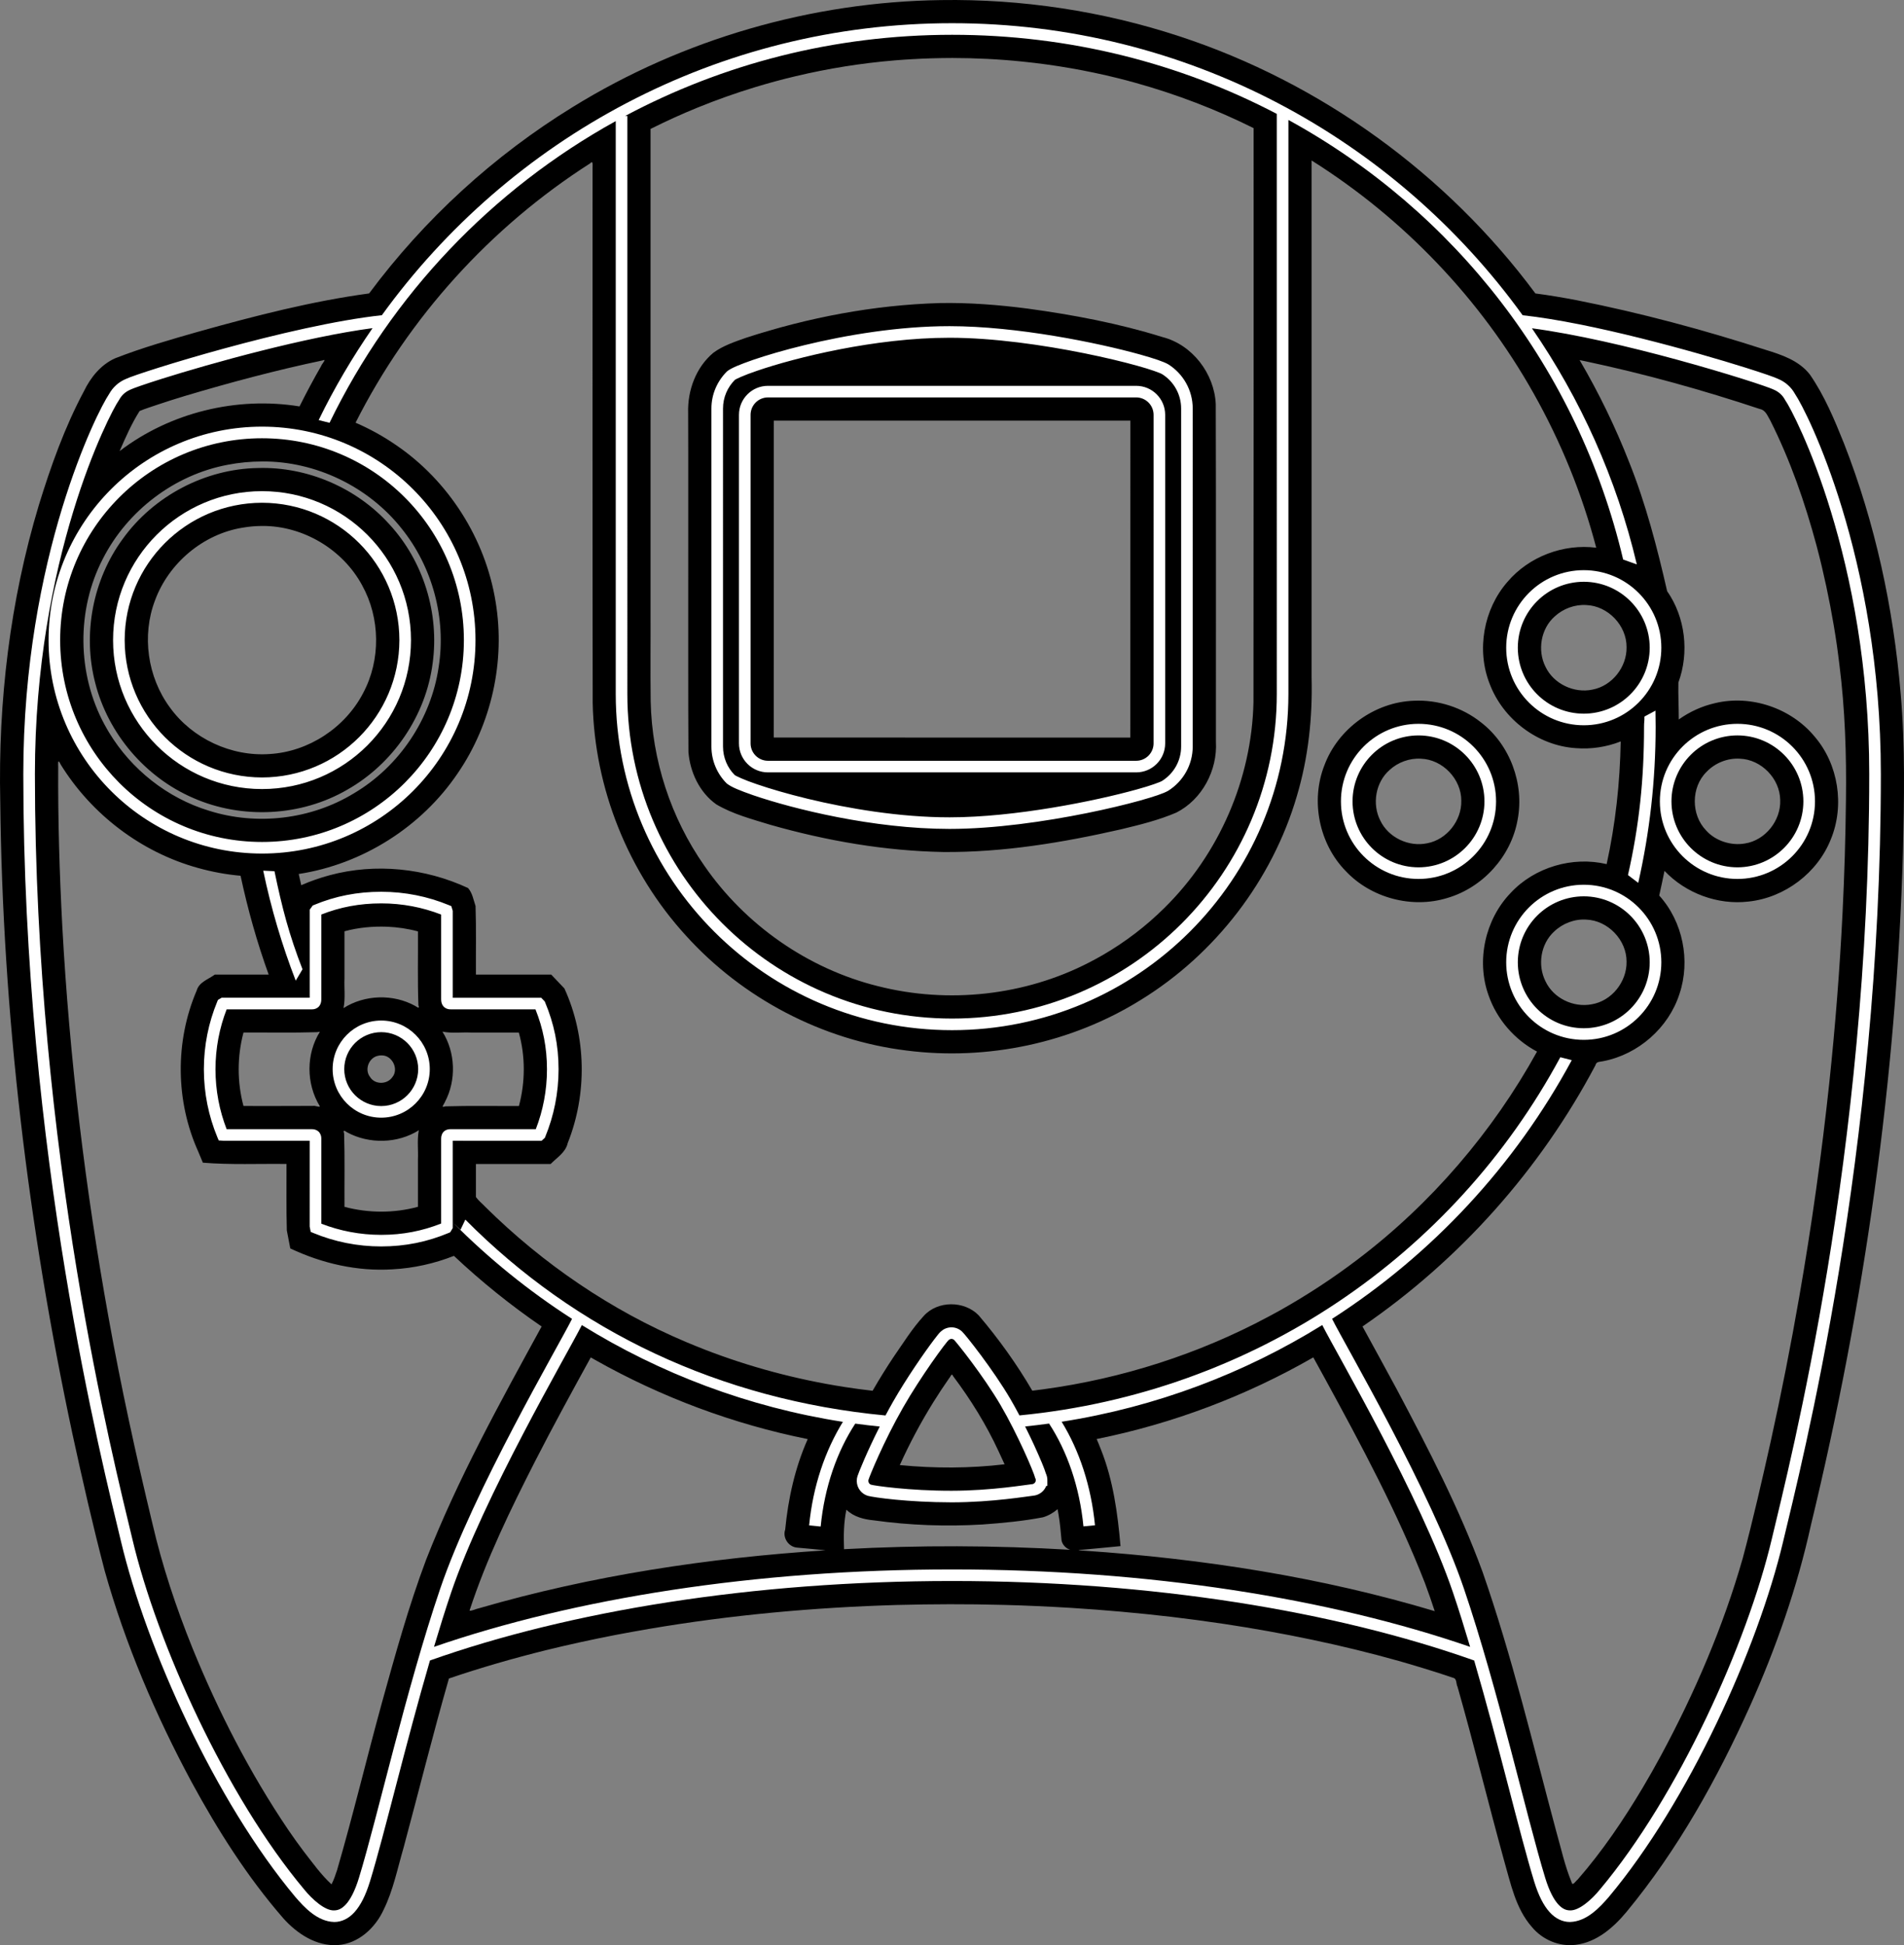 <?xml version="1.0" encoding="UTF-8" standalone="no"?>
<!-- Generator: Adobe Illustrator 13.0.0, SVG Export Plug-In . SVG Version: 6.00 Build 14948)  -->

<svg
   version="1.2"
   id="Layer_3"
   x="0px"
   y="0px"
   width="328.349"
   height="335.472"
   viewBox="0 0 328.349 335.472"
   xml:space="preserve"
   sodipodi:docname="controller.svg"
   inkscape:version="1.1.2 (0a00cf5339, 2022-02-04)"
   xmlns:inkscape="http://www.inkscape.org/namespaces/inkscape"
   xmlns:sodipodi="http://sodipodi.sourceforge.net/DTD/sodipodi-0.dtd"
   xmlns="http://www.w3.org/2000/svg"
   xmlns:svg="http://www.w3.org/2000/svg"
   xmlns:rdf="http://www.w3.org/1999/02/22-rdf-syntax-ns#"
   xmlns:cc="http://creativecommons.org/ns#"
   xmlns:dc="http://purl.org/dc/elements/1.1/"
   xmlns:ns="&amp;ns_sfw;"><rect x="0" y="0" width="328.349" height="335.472" fill="#808080" stroke="none"/><defs
   id="defs52">
	
	
</defs><sodipodi:namedview
   id="namedview50"
   pagecolor="#ffffff"
   bordercolor="#666666"
   borderopacity="1.0"
   inkscape:pageshadow="2"
   inkscape:pageopacity="0.0"
   inkscape:pagecheckerboard="0"
   showgrid="false"
   fit-margin-top="0"
   fit-margin-left="0"
   fit-margin-right="0"
   fit-margin-bottom="0"
   inkscape:zoom="1.451521"
   inkscape:cx="80.260634"
   inkscape:cy="89.216757"
   inkscape:window-width="1920"
   inkscape:window-height="996"
   inkscape:window-x="0"
   inkscape:window-y="0"
   inkscape:window-maximized="1"
   inkscape:current-layer="Layer_3" />
<path
   id="path878"
   d="M 162.262,0.015 C 139.959,0.318 117.767,6.73 98.783,18.45 c -13.608,8.362 -25.602,19.34 -35.131,32.158 -9.901,1.342 -19.598,3.848 -29.209,6.527 -4.915,1.404 -9.848,2.801 -14.611,4.666 -2.451,1.107 -4.21,3.295 -5.359,5.67 -3.322,6.219 -5.697,12.893 -7.766,19.617 -4.98,16.54 -7.046,33.891 -6.662,51.141 0.388,36.656 4.801,73.221 12.445,109.057 1.719,7.908 3.516,15.803 5.568,23.631 3.568,12.679 8.767,24.865 14.998,36.455 4.51,8.296 9.599,16.337 15.809,23.475 2.372,2.649 5.711,4.857 9.406,4.605 3.536,-0.256 6.43,-2.939 7.865,-6.049 1.679,-3.395 2.406,-7.141 3.463,-10.752 2.619,-9.72 5.041,-19.495 7.82,-29.172 5.476,-1.865 11.176,-3.504 16.705,-4.875 3.998,-0.982 8.021,-1.86 12.063,-2.643 1.8,-0.338 3.807,-0.709 5.691,-1.029 14.069,-2.399 28.474,-3.718 42.807,-4.133 6.006,-0.157 12.168,-0.177 18.232,-0.016 3.867,0.091 7.996,0.291 11.83,0.518 5.761,0.364 11.617,0.887 17.285,1.549 3.034,0.361 6.062,0.768 9.084,1.219 10.063,1.518 20.235,3.606 30.104,6.383 1.282,0.38 2.803,0.799 4.166,1.232 1.777,0.542 3.537,1.101 5.223,1.68 0.654,0.136 0.479,1.062 0.752,1.561 2.822,9.916 5.271,19.959 8.016,29.932 1.152,3.973 1.987,8.288 4.805,11.484 1.815,2.192 4.721,3.431 7.561,3.064 3.609,-0.434 6.517,-2.982 8.756,-5.678 8.823,-10.684 15.617,-22.892 21.293,-35.49 4.491,-10.036 8.144,-20.469 10.506,-31.217 9.193,-38.018 14.75,-76.96 15.871,-116.072 0.205,-9.116 0.4,-18.257 -0.398,-27.352 -1.241,-14.727 -4.383,-29.338 -9.768,-43.117 -1.648,-4.103 -3.36,-8.244 -5.891,-11.893 -1.888,-2.428 -4.919,-3.426 -7.746,-4.289 -10.643,-3.44 -21.471,-6.339 -32.443,-8.518 -2.369,-0.455 -4.748,-0.857 -7.141,-1.17 C 249.507,30.003 227.77,14.247 203.385,6.259 190.151,1.907 176.19,-0.199 162.262,0.015 Z m 1.928,9.986 c 4.092,0.011 8.035,0.2 12.129,0.619 5.556,0.564 11.073,1.52 16.492,2.869 0.898,0.227 2.071,0.529 3.066,0.812 6.995,1.952 13.808,4.556 20.309,7.795 -0.004,33.006 0.018,66.012 -0.023,99.018 -0.291,13.218 -5.935,26.206 -15.361,35.473 -3.163,3.141 -6.737,5.863 -10.59,8.104 -0.662,0.372 -1.575,0.895 -2.359,1.287 -11.102,5.742 -24.305,7.175 -36.408,4.109 -12.09,-2.986 -22.933,-10.567 -29.998,-20.809 -5.777,-8.253 -9.022,-18.233 -9.236,-28.303 -0.069,-5.243 0.001,-10.487 -0.023,-15.73 V 22.237 c 2.678,-1.344 5.441,-2.597 8.148,-3.697 3.242,-1.319 6.562,-2.496 9.848,-3.496 2.358,-0.718 4.679,-1.349 7.029,-1.902 5.535,-1.32 11.359,-2.256 17.107,-2.73 0.96,-0.081 1.95,-0.145 2.91,-0.201 2.318,-0.14 4.639,-0.199 6.961,-0.209 z m 61.998,17.678 0.086,0.051 0.021,0.014 c 15.771,9.942 29.041,23.829 38.172,40.088 4.716,8.368 8.364,17.339 10.807,26.629 -5.661,-0.716 -11.612,1.531 -15.311,5.895 -4.124,4.714 -5.366,11.733 -3.072,17.568 2.303,6.141 8.339,10.694 14.9,11.107 2.611,0.2 5.267,-0.197 7.703,-1.16 -0.126,7.11 -0.895,14.212 -2.424,21.16 -5.879,-1.391 -12.424,0.528 -16.549,4.963 -4.407,4.569 -5.961,11.651 -3.826,17.637 1.427,4.146 4.494,7.686 8.369,9.729 -7.629,13.823 -18.261,26.239 -30.918,35.834 -4.222,3.218 -8.674,6.133 -13.297,8.74 -0.581,0.309 -1.416,0.788 -2.111,1.15 -12.032,6.441 -25.23,10.671 -38.75,12.508 -0.553,0.074 -1.326,0.176 -1.965,0.252 -2.685,-4.598 -5.803,-8.946 -9.25,-13 -2.49,-2.563 -7.118,-2.564 -9.504,0.146 -1.976,2.148 -3.508,4.655 -5.174,7.041 -1.267,1.902 -2.474,3.844 -3.611,5.826 -1.703,-0.2 -3.332,-0.415 -4.965,-0.672 -8.213,-1.29 -16.291,-3.443 -24.043,-6.451 -0.966,-0.384 -2.178,-0.867 -3.229,-1.314 -12.875,-5.44 -24.62,-13.45 -34.547,-23.275 -0.533,-0.564 -1.198,-1.093 -1.627,-1.701 v -5.701 c 4.296,6.1e-4 8.591,0.002 12.887,0.002 1.087,-1.105 2.58,-1.987 2.945,-3.609 3.383,-8.482 3.23,-18.338 -0.568,-26.658 -0.76,-0.798 -1.519,-1.598 -2.277,-2.398 h -12.986 c -0.023,-3.94 0.067,-7.894 -0.064,-11.824 -0.363,-1.056 -0.538,-2.267 -1.301,-3.107 -7.383,-3.434 -15.962,-4.328 -23.846,-2.207 -1.678,0.448 -3.323,1.023 -4.912,1.725 -0.145,-0.646 -0.292,-1.291 -0.436,-1.938 11.006,-1.685 21.169,-8.126 27.406,-17.348 5.868,-8.547 8.249,-19.38 6.547,-29.604 -1.746,-10.838 -8.09,-20.84 -17.168,-27.018 -2.192,-1.511 -4.537,-2.802 -6.98,-3.859 9.156,-18.16 23.299,-33.758 40.43,-44.713 0.597,-0.657 0.423,0.401 0.436,0.924 0.008,30.71 -0.026,61.421 0.025,92.131 0.3,14.713 6.127,29.219 16.049,40.082 9.803,10.85 23.551,18.071 38.076,19.852 13.943,1.789 28.478,-1.297 40.418,-8.74 12.841,-7.91 22.64,-20.642 26.887,-35.125 1.978,-6.622 2.724,-13.566 2.547,-20.463 z m -64.135,24.59 c -11.35,0.324 -22.615,2.482 -33.4,5.988 -1.937,0.689 -3.954,1.348 -5.623,2.576 -3.014,2.506 -4.48,6.516 -4.359,10.377 0.04,10.048 9.2e-4,20.1 0.014,30.148 0.013,9.438 -0.025,18.878 0.037,28.314 0.266,3.486 1.912,6.995 4.799,9.049 2.875,1.704 6.149,2.549 9.318,3.525 9.713,2.769 19.762,4.511 29.873,4.697 10.319,0.075 20.565,-1.625 30.598,-3.912 3.23,-0.779 6.488,-1.573 9.547,-2.887 4.446,-2.246 7.123,-7.31 6.83,-12.236 -0.009,-19.408 0.029,-38.815 -0.027,-58.223 -0.245,-5.256 -4.038,-10.24 -9.189,-11.553 -7.574,-2.363 -15.398,-3.836 -23.25,-4.91 -5.027,-0.652 -10.095,-1.048 -15.166,-0.955 z m 110.352,9.834 c 0.326,0.066 0.651,0.133 0.977,0.199 10.194,2.157 20.25,4.958 30.135,8.244 0.996,0.194 1.314,1.235 1.785,2 3.444,6.847 5.965,14.127 7.957,21.518 0.289,1.098 0.637,2.448 0.918,3.65 1.062,4.493 1.939,9.032 2.602,13.602 0.121,0.957 0.302,2.179 0.422,3.244 0.982,7.735 1.24,15.539 1.137,23.33 -0.073,6.519 -0.261,12.957 -0.584,19.48 -0.476,9.742 -1.259,19.616 -2.283,29.324 -1.318,12.355 -3.042,24.661 -5.18,36.926 -1.44,8.313 -3.1,16.713 -4.922,24.957 -1.508,6.735 -3.04,13.468 -4.82,20.137 -3.387,11.851 -8.285,23.238 -14.127,34.078 -1.048,1.931 -2.061,3.726 -3.152,5.559 -3.316,5.549 -6.951,10.943 -11.209,15.816 -0.334,0.234 -0.886,1.235 -1.049,0.408 -1.168,-2.822 -1.801,-5.826 -2.641,-8.754 -4.021,-14.976 -7.591,-30.1 -12.709,-44.754 -3.984,-10.884 -9.345,-21.193 -14.76,-31.418 -1.96,-3.636 -3.95,-7.257 -5.934,-10.881 16.773,-11.479 30.676,-27.094 40.176,-45.061 0.136,-0.683 0.821,-0.558 1.35,-0.693 6.027,-1.165 11.259,-5.743 13.135,-11.6 1.93,-5.738 0.589,-12.471 -3.492,-16.963 0.314,-1.417 0.622,-2.835 0.91,-4.258 3.676,3.878 9.188,5.921 14.504,5.291 6.222,-0.659 11.905,-4.942 14.197,-10.773 2.377,-5.813 1.297,-12.888 -2.803,-17.666 -4.055,-4.914 -10.953,-7.267 -17.16,-5.783 -2.253,0.507 -4.396,1.482 -6.275,2.822 -2.7e-4,-2.124 -0.115,-4.263 -0.068,-6.377 1.897,-5.16 1.21,-11.232 -1.943,-15.758 -1.721,-7.539 -3.672,-15.052 -6.547,-22.244 -2.382,-6.079 -5.24,-11.972 -8.545,-17.604 z m -216.459,0.01 c 0.067,0.146 -0.51,0.775 -0.539,0.975 -1.322,2.296 -2.573,4.634 -3.754,7.006 -10.817,-1.759 -22.314,1.044 -31.029,7.711 1.028,-2.36 2.069,-4.744 3.449,-6.918 1,-0.428 2.124,-0.756 3.086,-1.094 1.597,-0.533 3.093,-1.011 4.74,-1.508 7.748,-2.307 15.734,-4.448 23.721,-6.123 0.21,-0.093 0.304,-0.097 0.326,-0.049 z m 77.5,10.428 h 61.492 c 0.002,18.223 -7.6e-4,36.445 -0.01,54.668 -20.497,0.004 -40.993,10e-4 -61.49,-0.01 -0.003,-18.219 -0.001,-36.439 0.008,-54.658 z m -88.236,7.045 c 9.218,-0.063 18.319,4.339 24.041,11.559 5.327,6.605 7.719,15.471 6.404,23.857 -1.299,8.965 -6.811,17.197 -14.609,21.809 -7.408,4.525 -16.771,5.627 -25.039,3 -7.136,-2.177 -13.35,-7.104 -17.201,-13.482 -0.164,-0.286 -0.559,-0.938 -0.787,-1.375 -4.732,-8.721 -4.855,-19.756 -0.287,-28.57 4.225,-8.303 12.369,-14.521 21.547,-16.23 1.954,-0.375 3.942,-0.563 5.932,-0.566 z m -0.721,1.131 c -9.11,0.146 -17.989,4.824 -23.309,12.213 -5.182,7.034 -6.96,16.419 -4.754,24.869 2.216,8.723 8.621,16.255 16.889,19.82 8.435,3.706 18.602,3.203 26.582,-1.43 7.927,-4.495 13.58,-12.801 14.721,-21.857 1.167,-8.539 -1.599,-17.536 -7.445,-23.883 -5.691,-6.32 -14.174,-9.989 -22.684,-9.732 z m 0.746,9.992 c 7.025,-0.04 13.871,4.04 17.207,10.219 3.143,5.657 3.243,12.881 0.184,18.596 -3.094,5.961 -9.395,10.119 -16.113,10.518 -6.62,0.479 -13.364,-2.662 -17.236,-8.059 -3.834,-5.217 -4.859,-12.369 -2.549,-18.43 2.374,-6.449 8.317,-11.458 15.123,-12.549 1.117,-0.197 2.251,-0.289 3.385,-0.295 z M 273.555,104.349 c 3.734,0.135 6.976,3.524 6.949,7.262 0.067,3.411 -2.489,6.677 -5.861,7.318 -3.19,0.69 -6.722,-0.98 -8.125,-3.945 -1.426,-2.838 -0.799,-6.567 1.607,-8.682 1.454,-1.337 3.453,-2.079 5.43,-1.953 z m -29.719,16.502 c -6.749,0.223 -13.095,4.812 -15.443,11.141 -2.4,6.11 -0.928,13.53 3.672,18.227 4.367,4.653 11.413,6.527 17.516,4.654 6.121,-1.78 11.017,-7.176 12.129,-13.463 1.203,-6.202 -1.298,-12.965 -6.311,-16.83 -3.242,-2.576 -7.427,-3.923 -11.562,-3.729 z m 56.221,9.996 c 3.682,0.14 6.895,3.437 6.943,7.123 0.146,3.537 -2.566,6.957 -6.088,7.502 -2.404,0.426 -5.111,-0.467 -6.684,-2.246 -2.62,-2.69 -2.624,-7.434 0.053,-10.09 1.473,-1.549 3.636,-2.426 5.775,-2.289 z m -55,0.002 c 3.729,0.137 6.972,3.521 6.947,7.256 0.072,3.414 -2.491,6.683 -5.863,7.326 -3.184,0.686 -6.709,-0.973 -8.115,-3.932 -1.437,-2.84 -0.809,-6.578 1.6,-8.697 1.452,-1.34 3.455,-2.077 5.432,-1.953 z m -234.865,0.514 c 0.063,0.069 0.15,0.219 0.266,0.477 l 0.016,0.025 c 5.313,8.592 13.888,15.125 23.639,17.816 2.409,0.679 4.882,1.136 7.375,1.357 1.234,5.778 2.838,11.481 4.844,17.039 h -9.279 c -1.118,0.823 -2.718,1.28 -3.139,2.766 -3.754,8.763 -3.653,19.076 0.273,27.764 0.266,0.638 0.532,1.276 0.797,1.914 4.799,0.388 9.616,0.159 14.424,0.221 0.021,3.819 -0.054,7.647 0.055,11.461 0.198,1.034 0.396,2.068 0.596,3.102 5.48,2.597 11.58,3.996 17.656,3.605 3.617,-0.192 7.197,-0.992 10.566,-2.318 4.717,4.44 9.78,8.515 15.123,12.178 -7.176,13.125 -14.458,26.262 -19.918,40.219 -3.037,8.088 -5.336,16.426 -7.645,24.744 -2.63,9.573 -4.932,19.238 -7.705,28.771 -0.277,0.841 -0.556,1.688 -0.965,2.477 -1.83,-1.685 -3.277,-3.738 -4.803,-5.691 -0.919,-1.216 -1.774,-2.421 -2.682,-3.744 -6.613,-9.79 -12.034,-20.359 -16.486,-31.293 -2.826,-7.005 -5.226,-14.192 -6.928,-21.557 -2.827,-11.741 -5.41,-23.543 -7.543,-35.432 -4.034,-22.37 -6.753,-44.846 -7.986,-67.527 -0.483,-9.113 -0.76,-18.302 -0.705,-27.486 -0.023,-0.567 -0.036,-1.093 0.154,-0.887 z m 263.361,27.236 c 3.728,0.137 6.97,3.514 6.951,7.248 0.067,3.462 -2.559,6.784 -6.004,7.357 -3.157,0.611 -6.618,-1.046 -7.984,-3.984 -1.395,-2.79 -0.821,-6.429 1.492,-8.557 1.464,-1.404 3.513,-2.197 5.545,-2.064 z m -206.807,1.223 c 1.799,0.079 3.593,0.338 5.332,0.811 0.031,4.242 -0.083,8.492 0.078,12.729 0.244,0.696 -0.139,0.367 -0.566,0.119 -3.788,-2.093 -8.698,-1.949 -12.35,0.381 0.341,-1.694 0.092,-3.444 0.168,-5.162 v -8.09 c 2.385,-0.645 4.872,-0.875 7.338,-0.787 z m 9.549,18.092 0.062,0.018 c 1.601,0.307 3.251,0.07 4.873,0.145 h 8.244 c 1.144,4.119 1.122,8.544 0.018,12.668 -4.23,0.024 -8.467,-0.069 -12.693,0.062 -0.87,0.307 -0.25,-0.308 -0.061,-0.775 1.975,-3.752 1.819,-8.524 -0.443,-12.117 z m -21.125,0.025 c -2.398,3.822 -2.381,8.945 -0.047,12.793 0.187,0.357 -0.826,-0.107 -1.154,-0.002 -3.993,0.032 -7.987,0.005 -11.98,0.014 -1.106,-4.126 -1.099,-8.544 0.002,-12.67 4.222,-0.025 8.452,0.071 12.67,-0.062 0.151,-0.009 0.435,-0.081 0.51,-0.072 z m 10.717,4.078 c 1.773,0.029 2.928,2.378 1.766,3.764 -0.886,1.272 -3,1.311 -3.832,-0.037 -0.984,-1.245 -0.255,-3.241 1.258,-3.635 0.261,-0.08 0.536,-0.11 0.809,-0.092 z m 6.359,12.9 c -0.019,0.077 -0.039,0.154 -0.059,0.23 -0.255,1.578 -0.043,3.193 -0.111,4.787 -2e-5,2.732 0,5.463 0,8.195 -4.123,1.122 -8.542,1.106 -12.668,0.006 -0.024,-4.217 0.066,-8.44 -0.065,-12.652 -0.215,-0.675 0.054,-0.507 0.531,-0.191 3.806,2.053 8.705,1.939 12.371,-0.375 z m 154.236,39.18 c 0.677,1.233 1.354,2.466 2.031,3.699 6.251,11.459 12.455,22.998 17.203,35.178 0.604,1.617 1.169,3.248 1.705,4.889 -19.619,-5.878 -39.978,-9.033 -60.387,-10.424 -0.311,-0.04 -1.613,-0.037 -0.703,-0.137 2.303,-0.198 4.603,-0.439 6.904,-0.652 -0.488,-5.635 -1.258,-11.318 -3.354,-16.609 -0.243,-0.624 -0.493,-1.247 -0.76,-1.861 13.102,-2.642 25.772,-7.42 37.359,-14.082 z m -124.6,0.006 c 0.262,0.15 0.523,0.299 0.785,0.449 11.394,6.429 23.803,11.059 36.629,13.641 -2.198,4.927 -3.37,10.26 -3.889,15.611 -0.49,1.403 0.592,2.997 2.066,3.104 1.634,0.131 3.266,0.307 4.898,0.463 -20.181,1.313 -40.315,4.338 -59.756,9.994 -0.501,0.089 -1.354,0.524 -1.643,0.404 2.932,-8.954 7.071,-17.448 11.342,-25.826 3.077,-6.006 6.315,-11.927 9.566,-17.84 z m 62.301,2.979 c 0.059,0.016 0.121,0.091 0.191,0.26 3.031,4.038 5.705,8.347 7.826,12.934 0.356,0.749 0.698,1.505 1.043,2.26 -5.995,0.711 -12.064,0.721 -18.07,0.135 1.702,-3.766 3.649,-7.421 5.836,-10.928 0.795,-1.282 1.753,-2.729 2.668,-4.037 0.192,-0.172 0.33,-0.67 0.506,-0.623 z m 18.201,23.193 c 0.054,0.308 0.108,0.616 0.162,0.924 0.265,1.481 0.373,2.993 0.521,4.479 0.16,0.754 0.768,1.383 1.502,1.605 -12.988,-0.771 -26.02,-0.815 -39.012,-0.105 -0.086,-2.277 -0.066,-4.573 0.404,-6.812 1.262,1.238 3.025,1.677 4.732,1.838 6.185,0.864 12.463,1.081 18.695,0.715 3.506,-0.25 7.024,-0.581 10.475,-1.242 0.93,-0.274 1.789,-0.771 2.52,-1.4 z" /><path
   id="path3"
   d="m 164.188,4.001 c -40.491,0 -76.293,19.878 -98.334,50.361 -7.924,0.86 -18.37,3.329 -27.15,5.727 -4.412,1.204 -8.395,2.39 -11.41,3.34 -2.983,0.944 -4.923,1.609 -5.65,1.957 -1.201,0.514 -2.191,1.416 -2.818,2.551 -1.086,1.605 -4.682,8.489 -8.121,19.736 -3.46,11.345 -6.686,27.046 -6.686,45.828 0,65.628 13.695,119.064 16.861,132.398 4.379,18.387 16.231,44.721 30.039,61.242 1.563,1.806 3.806,4.255 6.707,4.33 0.013,0 0.027,-5e-5 0.039,0.002 1.217,0 2.466,-0.568 3.479,-1.707 1.034,-1.151 1.911,-2.854 2.664,-5.305 2.497,-8.149 6.108,-23.569 10.342,-38.092 24.073,-8.525 55.572,-13.703 90.037,-13.703 34.465,0 65.961,5.182 90.037,13.707 4.234,14.522 7.844,29.939 10.338,38.086 0.753,2.452 1.628,4.156 2.664,5.305 1.013,1.139 2.262,1.708 3.484,1.707 h 0.039 c 2.901,-0.075 5.144,-2.524 6.707,-4.33 13.81,-16.52 25.664,-42.857 30.041,-61.244 3.165,-13.334 16.859,-66.768 16.859,-132.396 0,-18.782 -3.227,-34.483 -6.686,-45.828 -3.435,-11.245 -7.034,-18.13 -8.121,-19.736 -0.629,-1.143 -1.628,-2.048 -2.84,-2.561 -0.627,-0.313 -2.588,-0.986 -5.627,-1.949 -9.002,-2.833 -26.601,-7.757 -38.5,-9.061 C 240.544,23.864 204.693,4.003 164.188,4.001 Z m 0,2 c 20.292,-0.001 39.335,4.918 55.998,13.639 V 119.667 c 0,15.466 -6.264,29.46 -16.4,39.598 -10.138,10.133 -24.134,16.4 -39.6,16.4 -15.466,0 -29.46,-6.265 -39.598,-16.4 -10.135,-10.138 -16.402,-24.13 -16.402,-39.598 V 61.71 20.001 h -0.383 c 16.783,-8.944 35.975,-14 56.385,-14 z m 58,14.686 c 28.669,15.71 49.947,42.871 57.729,75.814 l 2.357,0.836 c -3.498,-14.809 -9.718,-28.562 -18.088,-40.719 7.484,0.989 16.897,3.194 24.957,5.396 4.387,1.198 8.351,2.376 11.338,3.318 2.962,0.929 5.06,1.678 5.387,1.854 0.868,0.37 1.536,0.98 1.947,1.746 l 0.025,0.049 0.035,0.049 c 0.799,1.123 4.489,8.064 7.883,19.225 3.41,11.186 6.598,26.692 6.596,45.244 0,65.37 -13.639,118.604 -16.807,131.936 -4.273,18.033 -16.102,44.276 -29.627,60.422 -1.406,1.741 -3.611,3.69 -5.174,3.615 -0.658,-0.011 -1.282,-0.233 -2.037,-1.051 -0.743,-0.818 -1.537,-2.268 -2.232,-4.547 -3.146,-10.26 -8.154,-32.626 -14.01,-49.863 -5.765,-16.958 -20.315,-41.709 -22.748,-46.559 17.272,-11.107 31.551,-26.466 41.336,-44.611 l -1.973,-0.506 h -0.002 c -18.418,34.155 -52.786,57.859 -93.275,61.771 -0.501,-0.95 -1.014,-1.894 -1.539,-2.791 -1.518,-2.592 -3.45,-5.356 -5.074,-7.545 -1.655,-2.215 -2.883,-3.738 -3.311,-4.154 -0.48,-0.432 -1.101,-0.691 -1.773,-0.699 h -0.002 c -0.028,-0.002 -0.075,-0.004 -0.141,0.004 -0.646,0.027 -1.241,0.287 -1.691,0.695 -0.323,0.273 -0.608,0.67 -1.199,1.432 -1.668,2.201 -4.749,6.648 -7.045,10.66 -0.463,0.813 -0.903,1.618 -1.324,2.408 -28.531,-2.704 -53.358,-14.521 -72.457,-33.781 l -0.832,1.75 -1.342,-1.275 V 196.742 l 15.318,0.002 0.387,-0.348 0.174,-0.154 0.086,-0.209 c 1.473,-3.586 2.285,-7.512 2.285,-11.621 0.002,-4.164 -0.799,-7.912 -2.311,-11.527 l -0.072,-0.174 -0.309,-0.32 -0.295,-0.312 H 78.076 V 157.085 l -0.105,-0.348 -0.137,-0.459 -0.443,-0.182 c -3.59,-1.481 -7.525,-2.297 -11.648,-2.297 -4.145,-0.002 -7.939,0.754 -11.553,2.26 l -0.262,0.111 -0.332,0.457 -0.188,0.26 v 15.189 h -15.193 l -0.346,0.205 -0.287,0.17 -0.127,0.311 c -1.481,3.589 -2.297,7.523 -2.297,11.646 0,4.138 0.824,8.096 2.318,11.701 l 0.24,0.574 0.879,0.057 h 14.812 l -0.002,14.795 0.076,0.393 0.102,0.529 0.5,0.207 c 3.594,1.484 7.533,2.301 11.658,2.301 0.006,0 0.011,-9.5e-4 0.014,-0.002 4.154,0 7.967,-0.801 11.578,-2.309 l 0.301,-0.125 0.295,-0.488 0.145,-0.238 v -0.992 c 6.218,6.264 13.119,11.849 20.576,16.645 -2.436,4.854 -16.981,29.6 -22.744,46.557 -5.858,17.236 -10.863,39.605 -14.01,49.861 -0.696,2.281 -1.493,3.733 -2.236,4.551 -0.757,0.819 -1.378,1.037 -2.035,1.049 -1.56,0.076 -3.764,-1.874 -5.172,-3.615 -13.522,-16.146 -25.356,-42.389 -29.627,-60.422 -3.168,-13.332 -16.807,-66.565 -16.807,-131.936 0,-18.552 3.187,-34.058 6.598,-45.244 3.393,-11.161 7.084,-18.102 7.881,-19.225 l 0.035,-0.047 0.025,-0.051 c 0.413,-0.766 1.081,-1.375 1.887,-1.715 l 0.025,-0.012 0.039,-0.02 c 0.325,-0.175 2.423,-0.924 5.383,-1.854 8.477,-2.675 24.789,-7.217 36.35,-8.74 -3.468,5.032 -6.601,10.313 -9.289,15.855 l 1.879,0.467 v -0.002 C 67.545,50.83 84.848,32.685 106.186,20.884 V 119.667 c 0,32.035 25.966,58 58,58 32.031,0 58,-25.966 58.002,-58 -0.002,-11.584 -0.002,-36.625 0,-58.771 -0.002,-11.073 -0.002,-21.421 0,-29.002 -0.002,-6.856 -10e-4,-10.384 0,-11.207 z m -58.438,35.564 c -8.784,0 -17.85,1.539 -24.959,3.26 -3.554,0.86 -6.614,1.766 -8.912,2.553 -2.331,0.82 -3.748,1.384 -4.498,1.979 -1.684,1.678 -2.695,3.933 -2.695,6.416 v 58.293 c 0,2.481 1.011,4.737 2.637,6.363 0.807,0.649 2.225,1.209 4.555,2.029 6.884,2.357 20.697,5.811 33.869,5.814 7.731,-0.002 16.503,-1.277 23.658,-2.721 3.576,-0.723 6.748,-1.488 9.18,-2.164 2.455,-0.694 4.071,-1.224 4.887,-1.701 2.536,-1.601 4.212,-4.421 4.215,-7.623 V 70.458 c -0.003,-3.204 -1.676,-6.02 -4.197,-7.613 -0.833,-0.485 -2.447,-1.019 -4.902,-1.711 -7.293,-2.027 -21.24,-4.879 -32.836,-4.883 z m -0.033,2 h 0.035 c 7.516,-0.002 16.197,1.25 23.26,2.678 3.531,0.715 6.662,1.47 9.039,2.131 2.354,0.644 4.056,1.267 4.387,1.486 1.947,1.233 3.25,3.416 3.25,5.912 v 58.293 c 0,2.494 -1.303,4.676 -3.268,5.92 -0.313,0.209 -2.015,0.832 -4.369,1.477 -7.131,1.988 -21.025,4.816 -32.301,4.812 -8.551,0 -17.495,-1.513 -24.488,-3.205 -3.498,-0.847 -6.507,-1.739 -8.734,-2.502 -2.192,-0.731 -3.751,-1.477 -3.848,-1.607 -1.211,-1.218 -1.992,-2.959 -1.994,-4.895 V 70.458 c 0.002,-1.936 0.782,-3.678 2.051,-4.949 0.039,-0.076 1.597,-0.82 3.789,-1.551 6.679,-2.295 20.374,-5.707 33.191,-5.707 z m -31.279,8.291 c -2.763,0 -5.002,2.237 -5.002,5 V 128.208 c 0,2.763 2.239,5 5.002,5 h 63.498 c 2.763,0 5,-2.237 5,-5 h 0.002 V 71.542 c -0.002,-2.763 -2.239,-5 -5.002,-5 z m 0,1.998 h 63.498 c 1.656,0.004 2.997,1.344 3.002,3.002 l -0.002,56.666 h 0.002 c -0.005,1.656 -1.346,2.998 -3.002,3 h -63.498 c -1.656,-0.001 -2.998,-1.344 -3,-3 V 71.542 c 0.002,-1.657 1.343,-2.998 3,-3.002 z m -87.25,5.043 c -20.332,0 -36.812,16.48 -36.812,36.813 0,20.331 16.48,36.812 36.812,36.812 20.332,0 36.812,-16.48 36.812,-36.812 0,-20.332 -16.48,-36.813 -36.812,-36.813 z m -0.002,2.002 c 9.615,0 18.312,3.892 24.615,10.195 6.303,6.302 10.197,14.999 10.197,24.615 0,9.617 -3.894,18.314 -10.197,24.619 -6.302,6.3 -14.999,10.193 -24.615,10.193 -9.616,0 -18.312,-3.893 -24.615,-10.193 -6.302,-6.305 -10.195,-15.003 -10.195,-24.619 0,-9.615 3.893,-18.313 10.195,-24.615 6.303,-6.304 14.999,-10.196 24.615,-10.195 z m 0.002,9.123 c -14.188,0.002 -25.688,11.5 -25.688,25.688 0,14.187 11.499,25.686 25.688,25.688 14.186,-0.001 25.686,-11.501 25.686,-25.688 0,-14.188 -11.5,-25.686 -25.686,-25.688 z m 0,2 c 13.082,0.023 23.663,10.606 23.688,23.688 -0.025,13.083 -10.605,23.666 -23.688,23.688 -13.084,-0.023 -23.667,-10.605 -23.689,-23.688 0.023,-13.081 10.605,-23.664 23.689,-23.688 z M 273.125,98.333 c -7.388,0 -13.375,5.988 -13.377,13.375 0.002,7.387 5.989,13.374 13.377,13.375 7.387,-0.001 13.373,-5.989 13.375,-13.375 -0.002,-7.387 -5.988,-13.375 -13.375,-13.375 z m 0,2.002 c 6.281,0.01 11.36,5.091 11.373,11.373 -0.013,6.283 -5.092,11.363 -11.373,11.375 -6.281,-0.013 -11.363,-5.093 -11.375,-11.375 0.009,-6.28 5.092,-11.361 11.375,-11.373 z m 12.361,22.225 -1.9,1.023 h -0.002 c 0.022,0.908 -0.065,0.838 -0.065,1.75 0,9.105 -0.839,17.064 -2.77,25.584 l 1.77,1.346 c 1.963,-8.663 3,-17.676 2.998,-26.93 0,-0.926 -0.01,-1.853 -0.031,-2.773 z m -40.861,2.273 c -7.387,0.002 -13.375,5.988 -13.377,13.377 0.002,7.386 5.988,13.373 13.377,13.375 7.387,-0.002 13.373,-5.99 13.375,-13.375 -0.002,-7.387 -5.988,-13.375 -13.375,-13.377 z m 54.998,0 c -7.386,0.002 -13.375,5.987 -13.375,13.375 0,7.387 5.987,13.375 13.375,13.377 7.388,-0.002 13.375,-5.991 13.377,-13.377 -0.002,-7.388 -5.989,-13.373 -13.377,-13.375 z m 0,2 c 6.281,0.01 11.363,5.092 11.373,11.375 -0.01,6.281 -5.092,11.362 -11.373,11.375 -6.28,-0.012 -11.364,-5.094 -11.375,-11.375 0.01,-6.283 5.093,-11.364 11.375,-11.375 z m -54.998,0.002 c 6.281,0.01 11.362,5.092 11.373,11.375 -0.011,6.281 -5.094,11.363 -11.373,11.373 -6.281,-0.011 -11.363,-5.092 -11.375,-11.373 0.009,-6.282 5.092,-11.364 11.375,-11.375 z M 45.395,150.159 c 1.358,6.53 3.242,12.87 5.604,18.969 l 1.168,-1.961 c -2.322,-5.999 -3.499,-10.494 -4.834,-16.916 z m 227.73,2.426 c -7.388,0 -13.375,5.987 -13.377,13.375 0.002,7.385 5.989,13.373 13.377,13.375 7.387,-0.002 13.373,-5.99 13.375,-13.375 -0.002,-7.388 -5.988,-13.375 -13.375,-13.375 z m 0,2 c 6.281,0.011 11.36,5.093 11.373,11.375 -0.013,6.279 -5.094,11.363 -11.373,11.373 -6.281,-0.01 -11.363,-5.094 -11.375,-11.373 0.009,-6.281 5.092,-11.364 11.375,-11.375 z m -207.381,1.215 c 3.646,0 7.126,0.683 10.332,1.926 v 14.598 c 0.006,0.33 0.028,0.741 0.346,1.17 0.331,0.44 0.896,0.596 1.301,0.582 h 14.619 c 1.305,3.262 1.982,6.586 1.984,10.334 0,3.645 -0.684,7.129 -1.926,10.332 h -14.727 c -0.227,0.006 -0.617,0.011 -1.029,0.324 -0.42,0.325 -0.581,0.87 -0.568,1.307 v 14.639 c -3.239,1.283 -6.615,1.955 -10.334,1.955 -3.648,0 -7.13,-0.682 -10.334,-1.926 v -14.686 c -0.006,-0.18 0.003,-0.537 -0.27,-0.955 -0.275,-0.436 -0.864,-0.678 -1.355,-0.656 h -14.699 c -1.244,-3.205 -1.924,-6.686 -1.924,-10.332 0,-3.648 0.682,-7.131 1.924,-10.336 h 14.684 c 0.403,0.016 0.98,-0.145 1.309,-0.594 0.312,-0.438 0.326,-0.839 0.332,-1.172 v -14.586 c 3.242,-1.283 6.603,-1.924 10.336,-1.924 z m -0.002,20.207 c -4.626,0.002 -8.375,3.75 -8.377,8.375 0.002,4.627 3.752,8.375 8.377,8.377 4.626,-0.002 8.373,-3.75 8.375,-8.377 -0.002,-4.625 -3.75,-8.373 -8.375,-8.375 z m 0,2.002 c 3.522,0.006 6.369,2.853 6.375,6.373 -0.006,3.521 -2.853,6.369 -6.375,6.375 -3.522,-0.006 -6.369,-2.854 -6.375,-6.375 0.006,-3.52 2.853,-6.367 6.375,-6.373 z M 228.025,228.523 c 2.695,5.29 16.932,29.592 22.547,46.131 1.015,2.987 1.993,6.158 2.953,9.371 -24.166,-8.338 -55.312,-13.355 -89.34,-13.355 -34.029,0 -65.176,5.014 -89.34,13.352 0.959,-3.212 1.939,-6.378 2.953,-9.363 5.617,-16.537 19.848,-40.835 22.545,-46.129 13.476,8.354 28.709,14.145 45.018,16.686 -3.06,4.965 -5.165,11.074 -5.824,17.859 l 1.99,0.195 v -0.002 c 0.661,-6.838 2.836,-12.958 5.965,-17.744 1.4,0.193 2.808,0.357 4.223,0.502 -2.219,4.384 -3.636,7.923 -3.832,8.537 -0.083,0.236 -0.133,0.529 -0.133,0.828 v 0.029 0.027 c 0.024,1.185 0.806,2.185 1.885,2.523 1.058,0.289 6.891,1.115 14.467,1.129 h 0.018 c 7.042,0 13.385,-1.092 14.02,-1.141 1.047,-0.082 1.922,-0.757 2.291,-1.691 h 0.189 v -1 c 0.002,-0.406 -0.092,-0.79 -0.252,-1.135 -0.226,-0.791 -0.938,-2.493 -1.996,-4.82 -0.471,-1.027 -1.014,-2.154 -1.586,-3.299 1.384,-0.143 2.76,-0.311 4.129,-0.5 3.12,4.778 5.267,10.915 5.928,17.732 l 1.99,-0.191 c -0.659,-6.759 -2.707,-12.9 -5.75,-17.854 16.283,-2.548 31.487,-8.335 44.943,-16.678 z m -63.947,2.389 h 0.045 c 0.161,0.01 0.299,0.074 0.416,0.174 0.096,0.08 1.481,1.75 3.051,3.875 1.598,2.148 3.496,4.869 4.955,7.361 1.463,2.496 2.911,5.422 4.012,7.818 1.089,2.358 1.875,4.374 1.896,4.551 l 0.029,0.137 0.062,0.123 c 0.043,0.082 0.069,0.172 0.076,0.266 -0.001,0.028 -5e-5,0.044 0.002,0.059 -0.001,0.363 -0.288,0.663 -0.639,0.688 l 0.076,0.998 -0.084,-0.998 c -0.903,0.08 -6.96,1.133 -13.875,1.135 -7.335,0.013 -13.367,-0.878 -13.889,-1.045 -0.258,-0.081 -0.463,-0.339 -0.463,-0.65 l -0.002,-0.059 c 0.005,-0.06 0.016,-0.111 0.035,-0.164 0.154,-0.521 2.548,-6.488 5.982,-12.482 1.485,-2.598 3.344,-5.433 4.893,-7.662 0.776,-1.113 1.474,-2.076 2.008,-2.781 0.267,-0.352 0.494,-0.641 0.662,-0.844 0.083,-0.1 0.155,-0.18 0.203,-0.232 0.018,-0.019 0.032,-0.033 0.041,-0.043 0.008,-0.008 0.006,-0.008 0.006,-0.008 v -0.002 c 0.176,-0.148 0.329,-0.211 0.5,-0.213 z"
   style="fill:#ffffff" />




















</svg>
